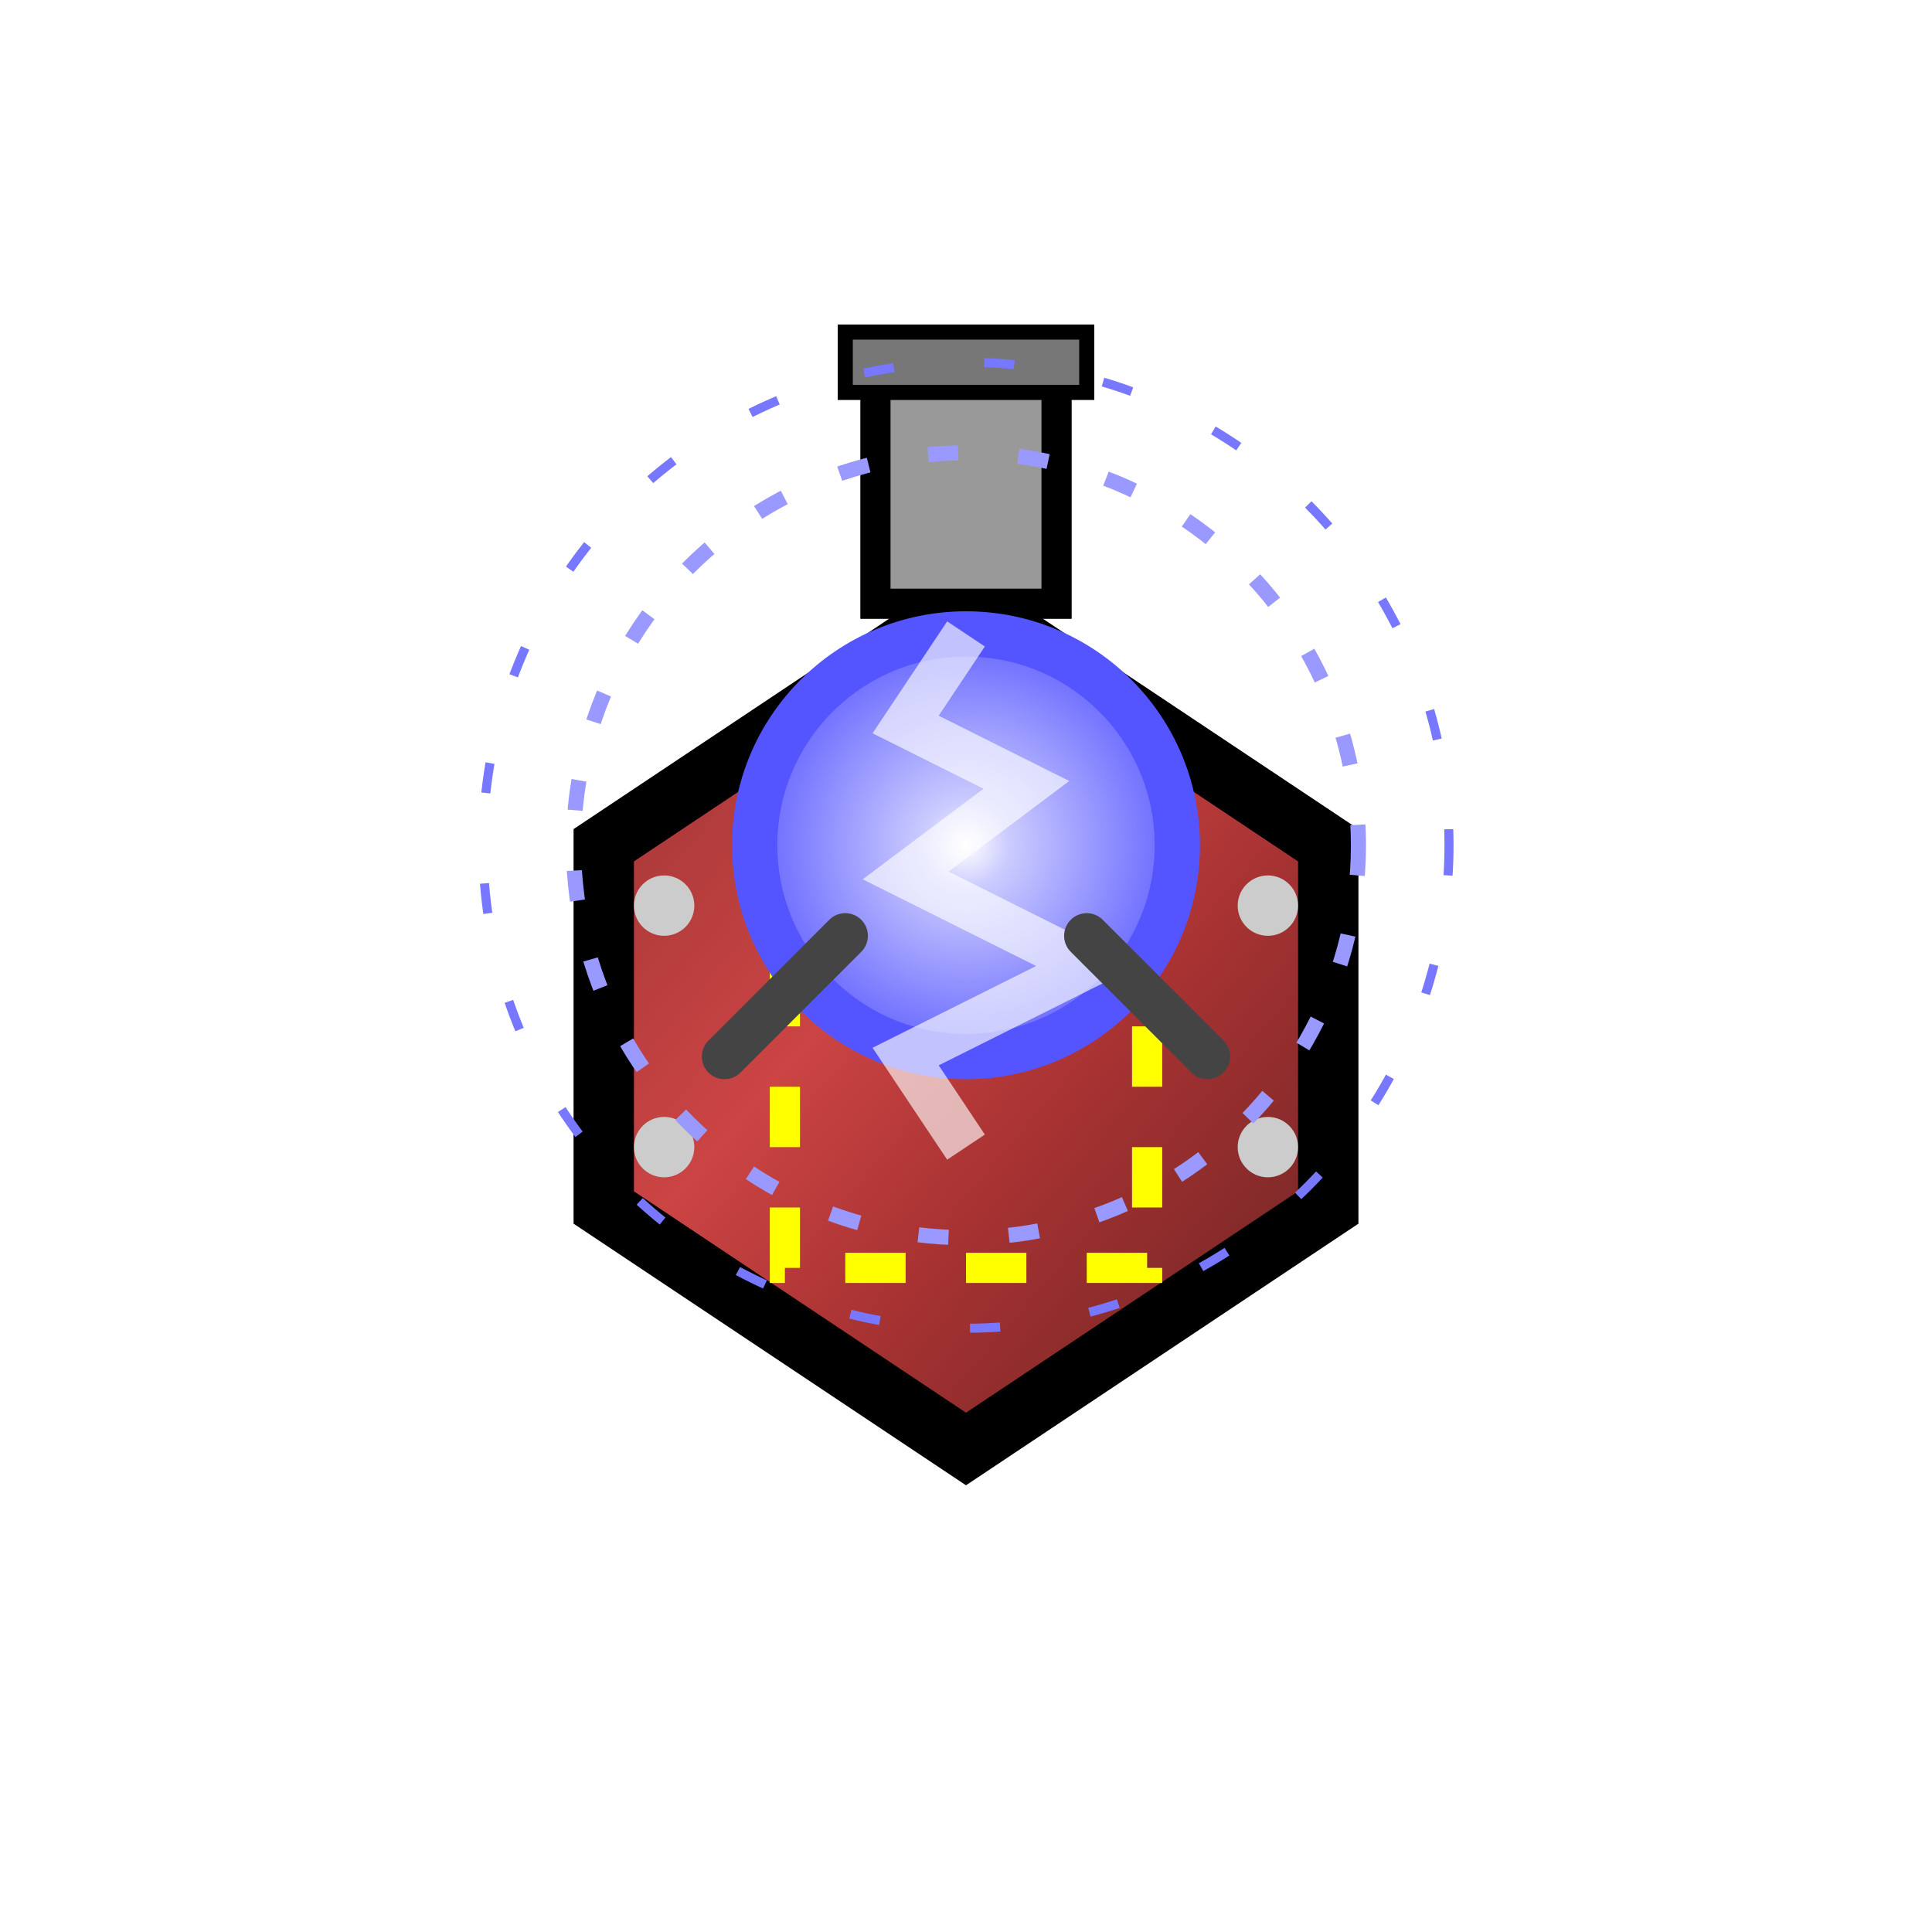 <?xml version="1.0" encoding="UTF-8"?>
<svg xmlns="http://www.w3.org/2000/svg" viewBox="0 0 64 64">
    <defs>
        <!-- Metal Gradients -->
        <linearGradient id="metalBase" x1="0%" y1="0%" x2="100%" y2="100%">
            <stop offset="0%" style="stop-color:#933;stop-opacity:1" />
            <stop offset="40%" style="stop-color:#c44;stop-opacity:1" />
            <stop offset="60%" style="stop-color:#a33;stop-opacity:1" />
            <stop offset="100%" style="stop-color:#622;stop-opacity:1" />
        </linearGradient>
        
        <radialGradient id="energyCore" cx="50%" cy="50%" r="50%">
            <stop offset="0%" style="stop-color:#fff;stop-opacity:1" />
            <stop offset="20%" style="stop-color:#ccf;stop-opacity:1" />
            <stop offset="60%" style="stop-color:#99f;stop-opacity:1" />
            <stop offset="100%" style="stop-color:#66f;stop-opacity:1" />
        </radialGradient>
        
        <filter id="glow" x="-30%" y="-30%" width="160%" height="160%">
            <feGaussianBlur stdDeviation="2" result="blur" />
            <feComposite in="SourceGraphic" in2="blur" operator="over" />
        </filter>
        
        <filter id="lightning" x="-20%" y="-20%" width="140%" height="140%">
            <feTurbulence type="fractalNoise" baseFrequency="0.05" numOctaves="2" seed="5" />
            <feDisplacementMap in="SourceGraphic" scale="5" />
        </filter>

        <g id="area-tower">
            <!-- Industrial Base with Warning Stripes -->
            <path d="M32 48 L20 40 L20 28 L32 20 L44 28 L44 40 Z" 
                  fill="url(#metalBase)" stroke="#000" stroke-width="2" />
            
            <!-- Warning Stripes -->
            <path d="M26 42 L26 26 L38 26 L38 42 Z" fill="none" 
                  stroke="#ff0" stroke-width="1" stroke-dasharray="2 2" />
            
            <!-- Central Tesla Coil Structure -->
            <path d="M29 20 L29 12 L35 12 L35 20 Z" fill="#999" stroke="#000" stroke-width="1" />
            <rect x="28" y="11" width="8" height="2" fill="#777" stroke="#000" stroke-width="0.5" />
            
            <!-- Tesla Coil Sphere -->
            <circle cx="32" cy="28" r="7" fill="url(#energyCore)" 
                    stroke="#55f" stroke-width="1.5" filter="url(#glow)" />
            
            <!-- Electrical Discharge -->
            <path d="M32 21 L30 24 L34 26 L30 29 L36 32 L30 35 L32 38" 
                  fill="none" stroke="#fff" stroke-width="1.5" 
                  filter="url(#lightning)" opacity="0.8" />
            
            <!-- Metal Rivets -->
            <circle cx="22" cy="30" r="1" fill="#ccc" />
            <circle cx="22" cy="38" r="1" fill="#ccc" />
            <circle cx="42" cy="30" r="1" fill="#ccc" />
            <circle cx="42" cy="38" r="1" fill="#ccc" />
            
            <!-- Energy Field Indication -->
            <circle cx="32" cy="28" r="13" fill="none" 
                    stroke="#99f" stroke-width="0.5" stroke-dasharray="1 2" />
            <circle cx="32" cy="28" r="16" fill="none" 
                    stroke="#77f" stroke-width="0.3" stroke-dasharray="1 3" />
            
            <!-- Power Conduits -->
            <path d="M24 35 L28 31 M40 35 L36 31" stroke="#444" 
                  stroke-width="1.5" stroke-linecap="round" />
        </g>
    </defs>

    <!-- Place the tower for preview -->
    <use href="#area-tower" x="0" y="0" />
</svg>